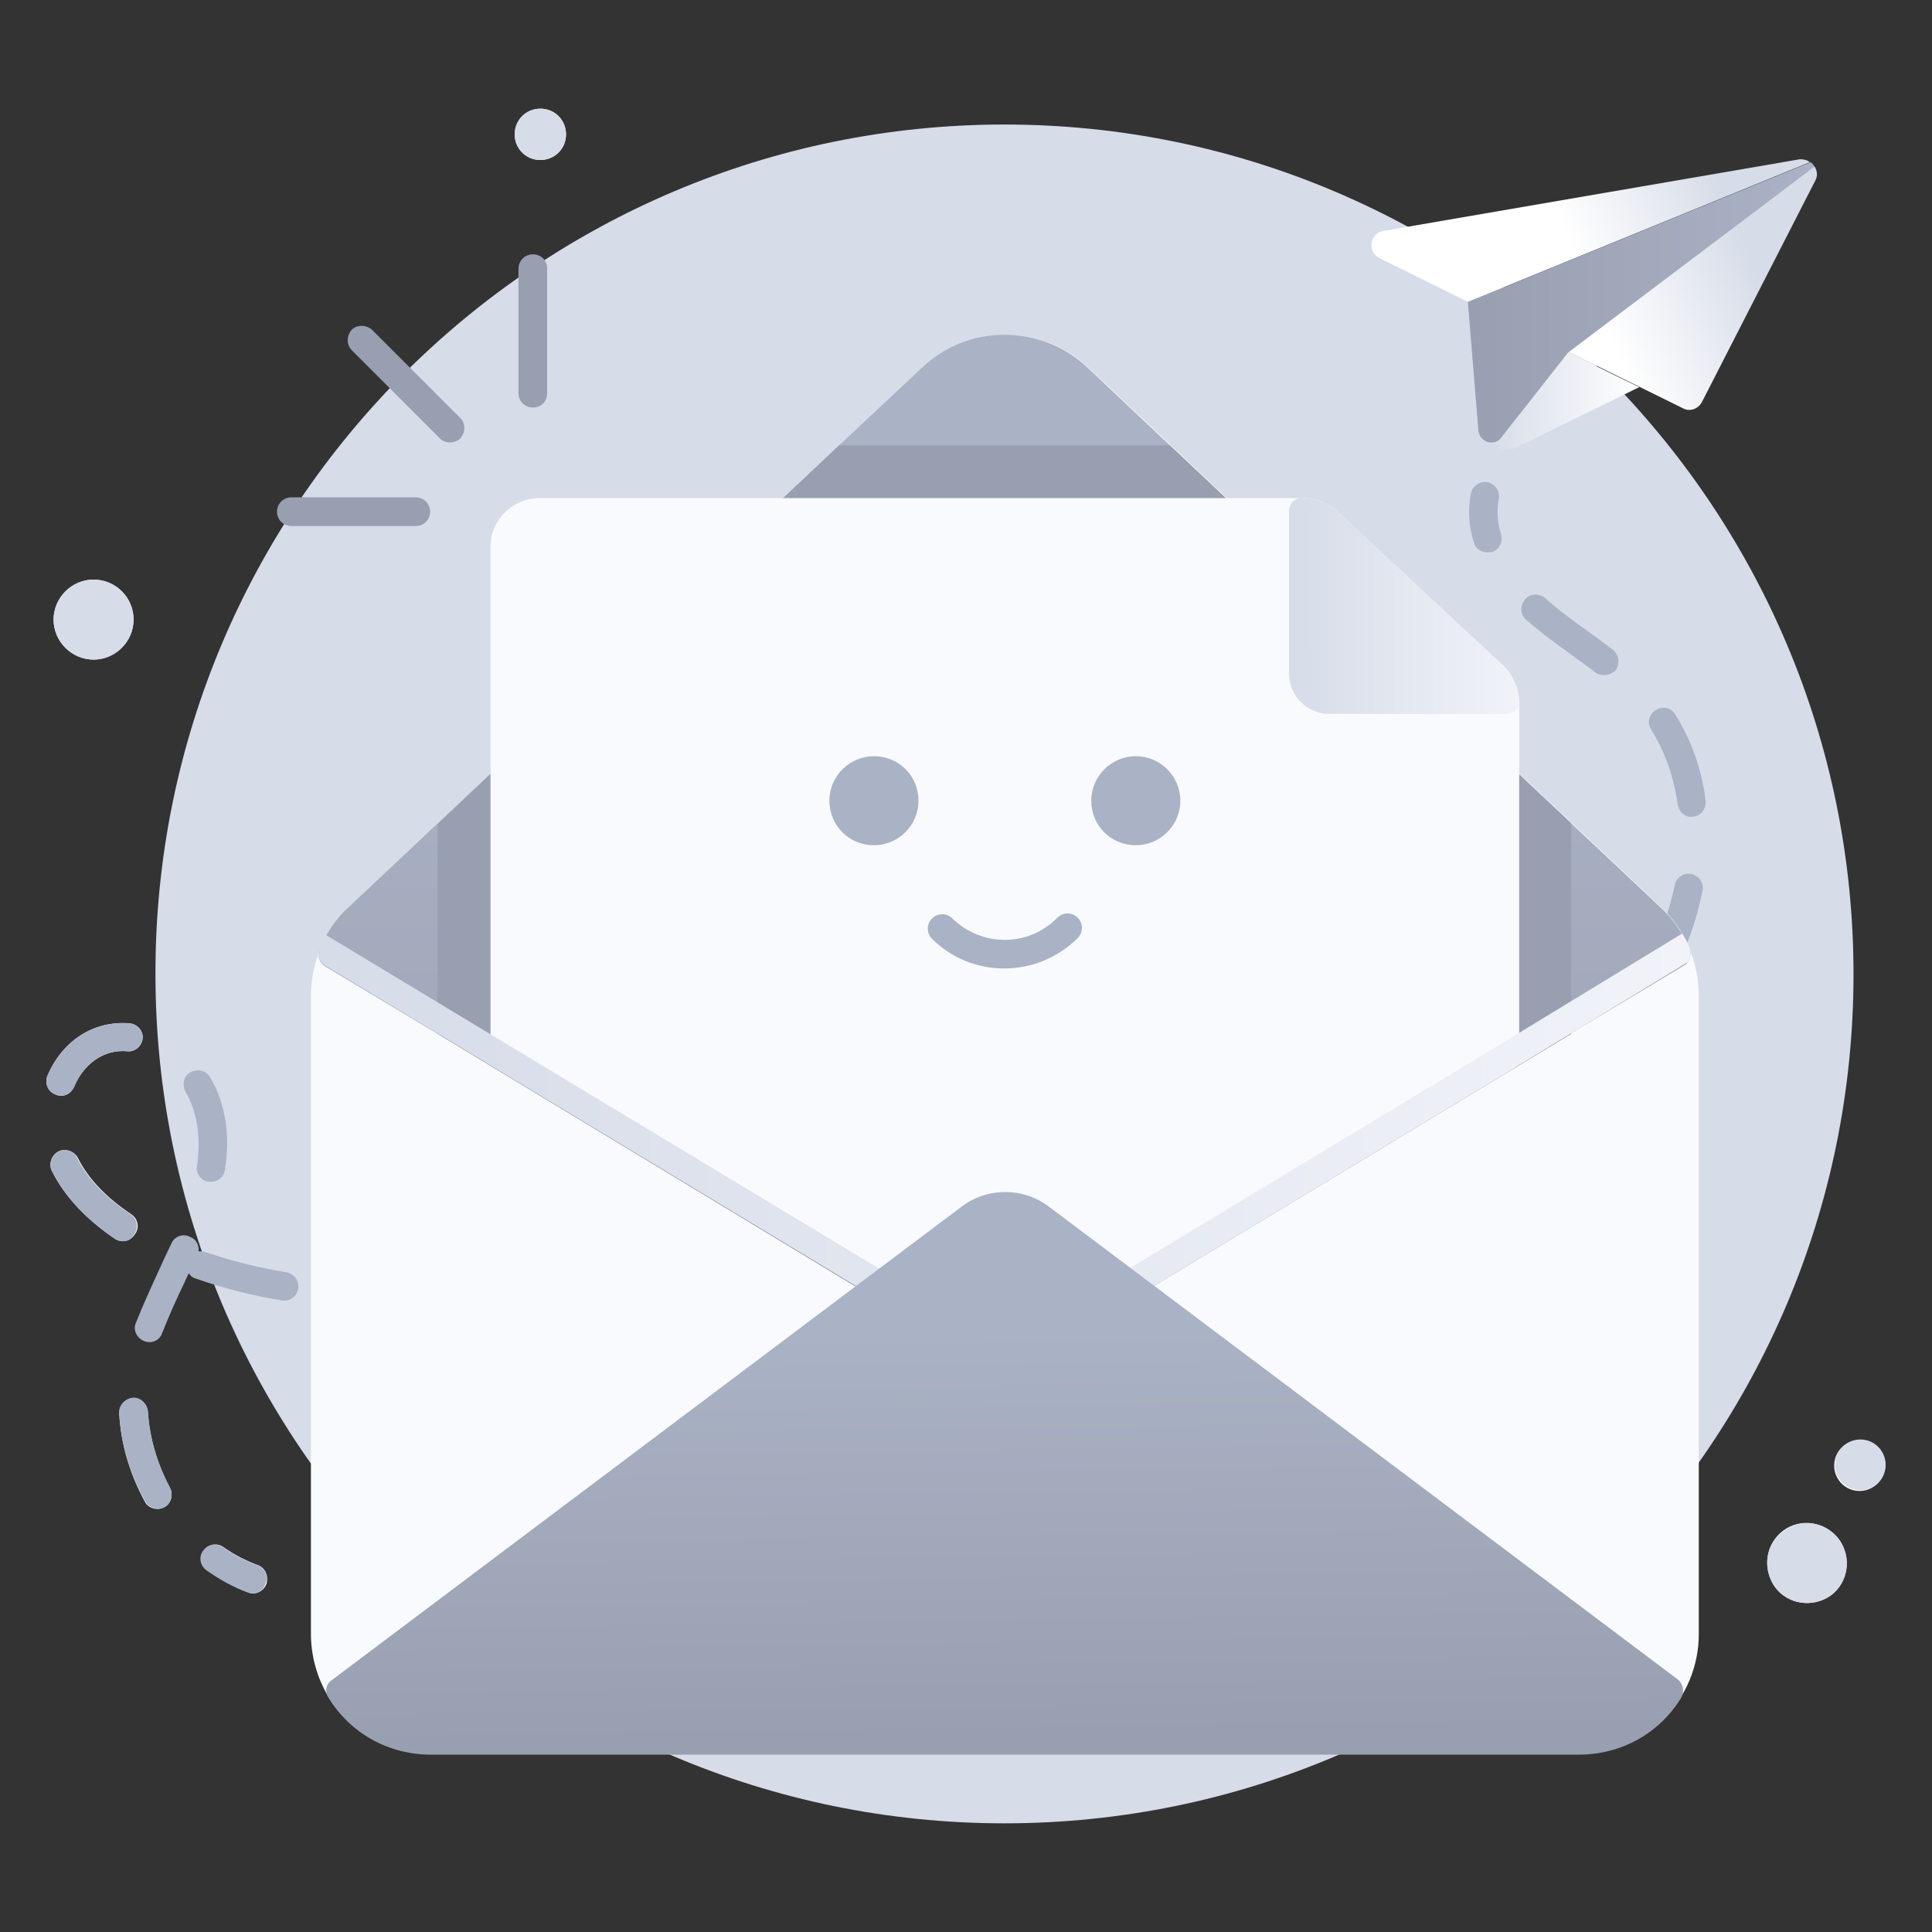 <?xml version="1.0" encoding="utf-8"?>
<!-- Generator: Adobe Illustrator 25.0.1, SVG Export Plug-In . SVG Version: 6.00 Build 0)  -->
<svg version="1.1" id="SvgjsSvg1001" xmlns:svgjs="http://svgjs.com/svgjs"
	 xmlns="http://www.w3.org/2000/svg" xmlns:xlink="http://www.w3.org/1999/xlink" x="0px" y="0px" viewBox="0 0 256 256"
	 style="enable-background:new 0 0 256 256;" xml:space="preserve">
<rect x="0" y="0" width="256" height="256" fill="#333333" stroke="none"/>
<style type="text/css">
	.st0{fill:#FFFFFF;}
	.st1{fill:#D6DCE8;}
	.st2{fill:#AAB2C5;}
	.st3{fill:#F9FAFD;}
	.st4{fill:url(#SVGID_1_);}
	.st5{fill:#989FB0;}
	.st6{fill:url(#SVGID_2_);}
	.st7{fill:url(#SVGID_3_);}
	.st8{fill:url(#SVGID_4_);}
	.st9{fill:url(#SVGID_5_);}
	.st10{fill:url(#SVGID_6_);}
	.st11{fill:url(#SVGID_7_);}
	.st12{fill:url(#SVGID_8_);}
</style>
<g id="SvgjsG1008">
	<path class="st0" d="M243.7,204c1.7,2.4,1.2,5.7-1.1,7.4c-2.4,1.7-5.7,1.2-7.4-1.1c-1.7-2.4-1.3-5.7,1.1-7.5
		C238.6,201.1,241.9,201.6,243.7,204z M248.4,196.9c-1.5,1.1-3.6,0.8-4.7-0.7c-1.1-1.5-0.8-3.6,0.7-4.7c1.5-1.1,3.6-0.8,4.7,0.7
		C250.3,193.6,249.9,195.8,248.4,196.9z M7.3,145c-1-0.4-1.4-1.5-1-2.5c2-4.6,6.1-7.3,10.9-6.9c1,0.1,1.8,1,1.7,2
		c-0.1,1-1,1.8-2,1.7c-3.2-0.3-5.8,1.7-7.1,4.7C9.4,145,8.3,145.5,7.3,145z M15.3,164.2c-3.8-2.6-6.7-5.6-8.4-9
		c-0.5-0.9-0.1-2.1,0.8-2.6s2.1-0.1,2.6,0.8c1.4,2.8,3.8,5.3,7.1,7.5c0.9,0.6,1.1,1.8,0.5,2.6C17.3,164.5,16.2,164.7,15.3,164.2z
		 M7.1,82.1c0-2.9,2.4-5.3,5.3-5.3s5.3,2.4,5.3,5.3c0,2.9-2.4,5.3-5.3,5.3S7.1,85,7.1,82.1z M22.5,197.1c0.5,0.9,0.2,2.1-0.7,2.6
		c-0.9,0.5-2.1,0.2-2.6-0.7c-2-3.7-3.2-7.7-3.4-11.7c0-1,0.8-1.9,1.8-2c1-0.1,1.9,0.7,2,1.8C19.8,190.4,20.8,193.9,22.5,197.1z
		 M68.2,17.8c0-1.9,1.5-3.4,3.4-3.4c1.9,0,3.4,1.5,3.4,3.4c0,1.9-1.5,3.4-3.4,3.4C69.7,21.2,68.2,19.7,68.2,17.8z M35.3,209.9
		c-0.4,1-1.5,1.5-2.4,1.1c-1.9-0.7-3.7-1.7-5.4-2.9c-0.9-0.6-1.1-1.8-0.5-2.6c0.6-0.9,1.8-1.1,2.6-0.5c1.4,1,3,1.8,4.6,2.4
		C35.2,207.8,35.6,208.9,35.3,209.9z"/>
	<path class="st1" d="M245.6,129.1c0,62.1-50.5,112.5-112.5,112.5c-62.1,0-112.5-50.5-112.5-112.5C20.5,67,71,16.5,133.1,16.5
		C195.1,16.5,245.6,67,245.6,129.1z"/>
	<path class="st2" d="M197.1,73.2c-0.8,0-1.6-0.5-1.8-1.3c-0.7-2.2-0.8-4.4-0.4-6.5c0.2-1,1.2-1.7,2.2-1.5c1,0.2,1.7,1.2,1.5,2.2
		c-0.3,1.5-0.2,3.1,0.3,4.7c0.3,1-0.3,2.1-1.3,2.4C197.4,73.1,197.2,73.2,197.1,73.2z M19.2,198.9c-2-3.7-3.2-7.7-3.4-11.7
		c-0.1-1,0.8-1.9,1.8-2c1-0.1,1.9,0.8,2,1.8c0.2,3.4,1.2,6.9,2.9,10.1c0.5,0.9,0.2,2.1-0.7,2.6C20.9,200.2,19.7,199.8,19.2,198.9z
		 M19.1,177.7c-1-0.4-1.5-1.5-1.1-2.4c1-2.5,2.1-4.9,3.2-7.3c0.5-1.1,1-2.2,1.5-3.2c0.4-1,1.6-1.4,2.5-0.9c0.8,0.3,1.2,1.1,1.1,1.9
		c0.3,0,0.6,0,0.9,0.1c3.2,1.1,6.7,2,10.8,2.7c1,0.2,1.7,1.2,1.5,2.2c-0.2,1-1.1,1.7-2.2,1.5c-4.3-0.7-8-1.7-11.4-2.9
		c-0.4-0.1-0.7-0.4-0.9-0.7c-0.1,0.3-0.3,0.6-0.4,0.9c-1.1,2.3-2.2,4.7-3.1,7C21.2,177.6,20.1,178.1,19.1,177.7z M79.1,175.3
		c-2.4,0-4.9,0-7.3-0.1c-1,0-1.9-0.9-1.9-1.9c0-1,0.9-1.9,1.9-1.9c3.8,0.1,7.6,0.1,11.4,0.1c0,0,0,0,0,0c1,0,1.9,0.8,1.9,1.9
		c0,1-0.8,1.9-1.9,1.9C81.9,175.2,80.5,175.3,79.1,175.3z M94.7,174.9c-1,0-1.8-0.8-1.9-1.8c-0.1-1,0.8-1.9,1.8-2
		c3.8-0.2,7.6-0.4,11.3-0.8c1-0.1,2,0.7,2.1,1.7c0.1,1-0.7,2-1.7,2.1C102.4,174.4,98.6,174.7,94.7,174.9
		C94.7,174.9,94.7,174.9,94.7,174.9z M60.4,174.7c0,0-0.1,0-0.1,0c-3.8-0.2-7.7-0.5-11.5-0.9c-1-0.1-1.8-1-1.7-2.1
		c0.1-1,1-1.8,2.1-1.7c3.8,0.4,7.6,0.7,11.3,0.9c1,0.1,1.8,1,1.8,2C62.2,173.9,61.4,174.7,60.4,174.7z M117.4,172.9
		c-0.9,0-1.8-0.7-1.9-1.7c-0.1-1,0.6-2,1.6-2.1c3.7-0.5,7.5-1,11.2-1.6c1-0.2,2,0.5,2.2,1.6c0.2,1-0.5,2-1.6,2.2
		c-3.8,0.6-7.6,1.2-11.4,1.6C117.6,172.9,117.5,172.9,117.4,172.9z M140,169.2c-0.9,0-1.7-0.6-1.9-1.5c-0.2-1,0.5-2,1.5-2.2
		c3.7-0.7,7.4-1.6,11.1-2.4c1-0.2,2,0.4,2.3,1.4c0.2,1-0.4,2-1.4,2.3c-3.7,0.9-7.5,1.7-11.2,2.5C140.2,169.2,140.1,169.2,140,169.2z
		 M15.3,164.2c-3.9-2.6-6.7-5.6-8.4-9c-0.5-0.9-0.1-2.1,0.8-2.6c0.9-0.5,2.1-0.1,2.5,0.8c1.4,2.8,3.8,5.3,7.1,7.5
		c0.9,0.6,1.1,1.8,0.5,2.6C17.4,164.5,16.2,164.7,15.3,164.2z M160.4,162.6c-0.3-1,0.3-2.1,1.3-2.3c3.6-1,7.3-2.1,10.9-3.2
		c1-0.3,2.1,0.2,2.4,1.2c0.3,1-0.2,2.1-1.2,2.4c-3.6,1.2-7.3,2.3-11,3.3C161.7,164.2,160.7,163.6,160.4,162.6z M182.2,155.8
		c-0.4-1,0.1-2.1,1.1-2.4c3.8-1.4,7.2-2.9,10.4-4.4c0.9-0.5,2.1-0.1,2.5,0.9c0.5,0.9,0.1,2.1-0.9,2.5c-3.2,1.6-6.7,3.1-10.7,4.5
		C183.7,157.2,182.6,156.7,182.2,155.8z M28,156.6c-0.1,0-0.2,0-0.3,0c-1-0.1-1.8-1.1-1.6-2.1c0.5-3.3,0.2-6.9-1.5-9.8
		c-0.5-0.9-0.3-2.1,0.6-2.6c0.9-0.5,2.1-0.3,2.6,0.6c2.2,3.6,2.7,8.1,2,12.3C29.7,155.9,28.9,156.6,28,156.6z M202.8,146
		c-0.6-0.9-0.4-2,0.5-2.6c3.2-2.2,6-4.5,8.5-7.1c0.7-0.8,1.9-0.8,2.7,0c0.8,0.7,0.8,1.9,0,2.7c-2.6,2.7-5.7,5.2-9,7.6
		C204.6,147.1,203.4,146.9,202.8,146z M7.3,145c-1-0.4-1.4-1.5-1-2.5c2-4.6,6.1-7.3,10.9-6.9c1,0.1,1.8,1,1.7,2c-0.1,1-1,1.8-2,1.7
		c-3.2-0.3-5.8,1.7-7,4.6C9.4,145,8.3,145.5,7.3,145z M219,130.1c-0.9-0.5-1.3-1.6-0.8-2.6c1.7-3.2,3-6.7,3.7-10.2
		c0.2-1,1.2-1.7,2.2-1.5c1,0.2,1.7,1.2,1.5,2.2c-0.8,3.9-2.1,7.7-4,11.2C221.1,130.3,219.9,130.6,219,130.1z M222.3,106.6
		c-0.5-3.7-1.7-7-3.5-9.9c-0.6-0.9-0.3-2.1,0.6-2.6c0.9-0.6,2.1-0.3,2.6,0.6c2.1,3.4,3.5,7.2,4,11.4c0.1,1-0.6,2-1.6,2.1
		C223.4,108.4,222.5,107.7,222.3,106.6z M211.4,89.1c-2.9-2.2-6.5-4.6-9.2-7c-0.8-0.7-0.8-1.9-0.1-2.7c0.7-0.8,1.9-0.8,2.7-0.1
		c2.5,2.3,6.1,4.6,8.9,6.8c0.8,0.6,1,1.8,0.4,2.7C213.4,89.5,212.2,89.7,211.4,89.1z M32.8,211c-1.9-0.7-3.7-1.7-5.4-2.9
		c-0.9-0.6-1.1-1.8-0.5-2.6c0.6-0.9,1.8-1.1,2.6-0.5c1.4,1,3,1.8,4.6,2.4c1,0.4,1.5,1.5,1.1,2.4C34.9,210.9,33.8,211.4,32.8,211z"/>
	<path class="st1" d="M126.5,180.2l-80.4-48.6c-0.9-0.5-1.2-1.7-0.6-2.6c0.5-0.9,1.7-1.2,2.6-0.6l80.4,48.6c2.9,1.7,6.4,1.7,9.3,0
		c85.6-51.6,80.4-48.8,81.4-48.8c2,0,2.6,2.7,0.8,3.6l-80.3,48.5C135.6,182.7,130.6,182.7,126.5,180.2z"/>
	<path class="st3" d="M225.1,131.9v84.6c0,8.7-7,15.9-15.9,15.9H57.1c-5.6,0-10.7-2.8-13.6-7.6c-1.5-2.5-2.3-5.4-2.3-8.3v-84.6
		c0-4.4,1.8-8.6,5-11.6l76.1-71.6c6.1-5.8,15.7-5.8,21.9,0l76,71.6C223.3,123.3,225.1,127.5,225.1,131.9z"/>
	
		<linearGradient id="SVGID_1_" gradientUnits="userSpaceOnUse" x1="-341.495" y1="568.237" x2="-341.495" y2="623.924" gradientTransform="matrix(1.896 0 0 -1.896 780.674 1269.918)">
		<stop  offset="0" style="stop-color:#989FB0"/>
		<stop  offset="1" style="stop-color:#AAB2C5"/>
	</linearGradient>
	<path class="st4" d="M223.6,127.5c-0.1,0.2-0.2,0.3-0.4,0.4l-15,9l-68.4,41.3c-4.2,2.5-9.3,2.5-13.5,0L58,137l-15-9
		c-0.7-0.5-1-1.4-0.7-2.2c0.3-0.6,0.6-1.2,0.9-1.8c0.8-1.4,1.7-2.6,2.9-3.7L58,109.1L111.2,59l11-10.3c6.1-5.8,15.7-5.8,21.9,0
		L155,59l53.2,50.1l11.9,11.2c1.1,1,2,2.2,2.8,3.5c0.4,0.6,0.7,1.2,1,1.9C224.1,126.4,224,127,223.6,127.5z"/>
	<path class="st5" d="M208.2,109.1V137l-68.4,41.3c-4.2,2.5-9.3,2.5-13.5,0L58,137v-27.8L111.2,59H155L208.2,109.1z"/>
	<path class="st3" d="M201.3,92.9C201.3,92.9,201.3,92.9,201.3,92.9v47.2c0,0.6-0.3,1.2-0.8,1.5l-60.6,36.6c-4.2,2.5-9.3,2.5-13.5,0
		l-60.6-36.6c-0.5-0.3-0.8-0.9-0.8-1.5V72.4c0-3.5,2.9-6.4,6.5-6.4h101.3c1.4,0,2.8,0.5,3.9,1.3c0.1,0,0.1,0.1,0.1,0.1l22.5,20.9
		C200.5,89.5,201.2,91.2,201.3,92.9z"/>
	
		<linearGradient id="SVGID_2_" gradientUnits="userSpaceOnUse" x1="-389.428" y1="589.537" x2="-293.561" y2="589.537" gradientTransform="matrix(1.896 0 0 -1.896 780.674 1269.918)">
		<stop  offset="0" style="stop-color:#D6DCE8"/>
		<stop  offset="1" style="stop-color:#F1F3F9"/>
	</linearGradient>
	<path class="st6" d="M223.6,127.5l-23.1,14.1l-60.6,36.6c-4.2,2.5-9.3,2.5-13.5,0L43,127.9c-0.7-0.5-1-1.4-0.7-2.2
		c0.3-0.6,0.6-1.2,0.9-1.8l84.9,51.2c3,1.8,6.8,1.8,9.9,0l60.6-36.6l24.3-14.8c0.4,0.6,0.7,1.2,1,1.9
		C224.1,126.4,224,127,223.6,127.5z"/>
	
		<linearGradient id="SVGID_3_" gradientUnits="userSpaceOnUse" x1="-321.655" y1="627.328" x2="-305.54" y2="627.328" gradientTransform="matrix(1.896 0 0 -1.896 780.674 1269.918)">
		<stop  offset="0" style="stop-color:#D6DCE8"/>
		<stop  offset="1" style="stop-color:#F1F3F9"/>
	</linearGradient>
	<path class="st7" d="M201.3,92.9c0,0.5-0.2,0.9-0.5,1.2c-0.3,0.3-0.8,0.5-1.2,0.5h-23.4c-3,0-5.4-2.4-5.4-5.4V67.7
		c0-1,0.8-1.7,1.7-1.7h0.3c1.4,0,2.8,0.5,3.9,1.3c0.1,0,0.1,0.1,0.1,0.1l22.5,20.9C200.5,89.5,201.2,91.2,201.3,92.9z"/>
	
		<linearGradient id="SVGID_4_" gradientUnits="userSpaceOnUse" x1="-341.448" y1="548.328" x2="-341.822" y2="576.707" gradientTransform="matrix(1.896 0 0 -1.896 780.674 1269.918)">
		<stop  offset="0" style="stop-color:#989FB0"/>
		<stop  offset="1" style="stop-color:#AAB2C5"/>
	</linearGradient>
	<path class="st8" d="M222.8,224.9c-2.9,4.8-8,7.6-13.6,7.6H57.1c-5.6,0-10.7-2.8-13.6-7.6c-0.5-0.8-0.3-1.8,0.5-2.3l83.4-62.7
		c3.4-2.6,8.2-2.6,11.6,0l83.4,62.7C223,223.1,223.2,224.1,222.8,224.9z"/>
	<path class="st2" d="M123.5,124.4c-0.7-0.7-0.8-1.9,0-2.7c0.7-0.7,1.9-0.8,2.7,0c3.9,3.8,10.1,3.8,13.9-0.1c0.7-0.7,1.9-0.8,2.7,0
		c0.7,0.7,0.8,1.9,0,2.7C137.5,129.6,128.8,129.7,123.5,124.4z M121.7,106.1c0,3.3-2.7,5.9-5.9,5.9c-3.3,0-5.9-2.6-5.9-5.9
		c0-3.3,2.7-5.9,5.9-5.9C119.1,100.2,121.7,102.8,121.7,106.1z M156.4,106.1c0,3.3-2.7,5.9-5.9,5.9c-3.3,0-5.9-2.6-5.9-5.9
		c0-3.3,2.7-5.9,5.9-5.9C153.7,100.2,156.4,102.8,156.4,106.1z"/>
	
		<linearGradient id="SVGID_5_" gradientUnits="userSpaceOnUse" x1="-292.433" y1="659.23" x2="-302.92" y2="654.736" gradientTransform="matrix(1.896 0 0 -1.896 780.674 1269.918)">
		<stop  offset="0" style="stop-color:#D6DCE8"/>
		<stop  offset="1" style="stop-color:#FFFFFF"/>
	</linearGradient>
	<path class="st9" d="M239.8,21.5L194.5,40l-11.7-5.8c-1.7-0.8-1.3-3.3,0.5-3.6l55.2-9.5C239,21.1,239.5,21.2,239.8,21.5z"/>
	
		<linearGradient id="SVGID_6_" gradientUnits="userSpaceOnUse" x1="-288.415" y1="649.856" x2="-298.902" y2="645.361" gradientTransform="matrix(1.896 0 0 -1.896 780.674 1269.918)">
		<stop  offset="0" style="stop-color:#D6DCE8"/>
		<stop  offset="1" style="stop-color:#FFFFFF"/>
	</linearGradient>
	<path class="st10" d="M240.5,24l-15,29.3c-0.5,0.9-1.6,1.3-2.5,0.8l-15.2-7.5l32.6-24.6C240.8,22.6,240.9,23.3,240.5,24z"/>
	
		<linearGradient id="SVGID_7_" gradientUnits="userSpaceOnUse" x1="-309.13" y1="648.545" x2="-284.899" y2="648.545" gradientTransform="matrix(1.896 0 0 -1.896 780.674 1269.918)">
		<stop  offset="0" style="stop-color:#989FB0"/>
		<stop  offset="1" style="stop-color:#AAB2C5"/>
	</linearGradient>
	<path class="st11" d="M240.4,22.1l-32.6,24.6L198.9,58c-0.9,1.2-2.8,0.6-3-0.9L194.5,40l45.4-18.5
		C240.1,21.6,240.3,21.8,240.4,22.1z"/>
	
		<linearGradient id="SVGID_8_" gradientUnits="userSpaceOnUse" x1="-307.774" y1="641.681" x2="-297.144" y2="641.681" gradientTransform="matrix(1.896 0 0 -1.896 780.674 1269.918)">
		<stop  offset="0" style="stop-color:#D6DCE8"/>
		<stop  offset="1" style="stop-color:#FFFFFF"/>
	</linearGradient>
	<path class="st12" d="M217.2,51.3l-16.3,8c-0.8,0.4-1.7,0.4-2.5,0l-1.4-0.7c0.6,0.2,1.4,0.1,1.9-0.5l8.9-11.4L217.2,51.3z"/>
	<path class="st5" d="M58.3,58.1L46.6,46.4c-0.7-0.7-0.7-1.9,0-2.7c0.7-0.7,1.9-0.7,2.7,0L61,55.4c0.7,0.7,0.7,1.9,0,2.7
		C60.2,58.8,59,58.8,58.3,58.1z M70.6,54c-1,0-1.9-0.8-1.9-1.9l0-16.5c0-1,0.8-1.9,1.9-1.9c1.1,0,1.9,0.8,1.9,1.9l0,16.5
		C72.5,53.2,71.7,54,70.6,54C70.6,54,70.6,54,70.6,54z M38.6,69.7c-1,0-1.9-0.8-1.9-1.9c0-1,0.8-1.9,1.9-1.9l16.5,0c0,0,0,0,0,0
		c1,0,1.9,0.8,1.9,1.9c0,1-0.8,1.9-1.9,1.9L38.6,69.7C38.6,69.7,38.6,69.7,38.6,69.7z"/>
	<path class="st1" d="M17.7,82.1c0,2.9-2.4,5.3-5.3,5.3S7.1,85,7.1,82.1c0-2.9,2.4-5.3,5.3-5.3S17.7,79.1,17.7,82.1z M75,17.8
		c0,1.9-1.5,3.4-3.4,3.4s-3.4-1.5-3.4-3.4c0-1.9,1.5-3.4,3.4-3.4S75,15.9,75,17.8z M243.7,204c1.7,2.4,1.2,5.7-1.1,7.4
		c-2.4,1.7-5.7,1.2-7.4-1.1c-1.7-2.4-1.3-5.7,1.1-7.4C238.6,201.1,241.9,201.6,243.7,204z M249.2,192.1c1.1,1.5,0.8,3.6-0.7,4.7
		c-1.5,1.1-3.6,0.8-4.7-0.7c-1.1-1.5-0.8-3.6,0.7-4.7S248.1,190.6,249.2,192.1z"/>
</g>
</svg>
